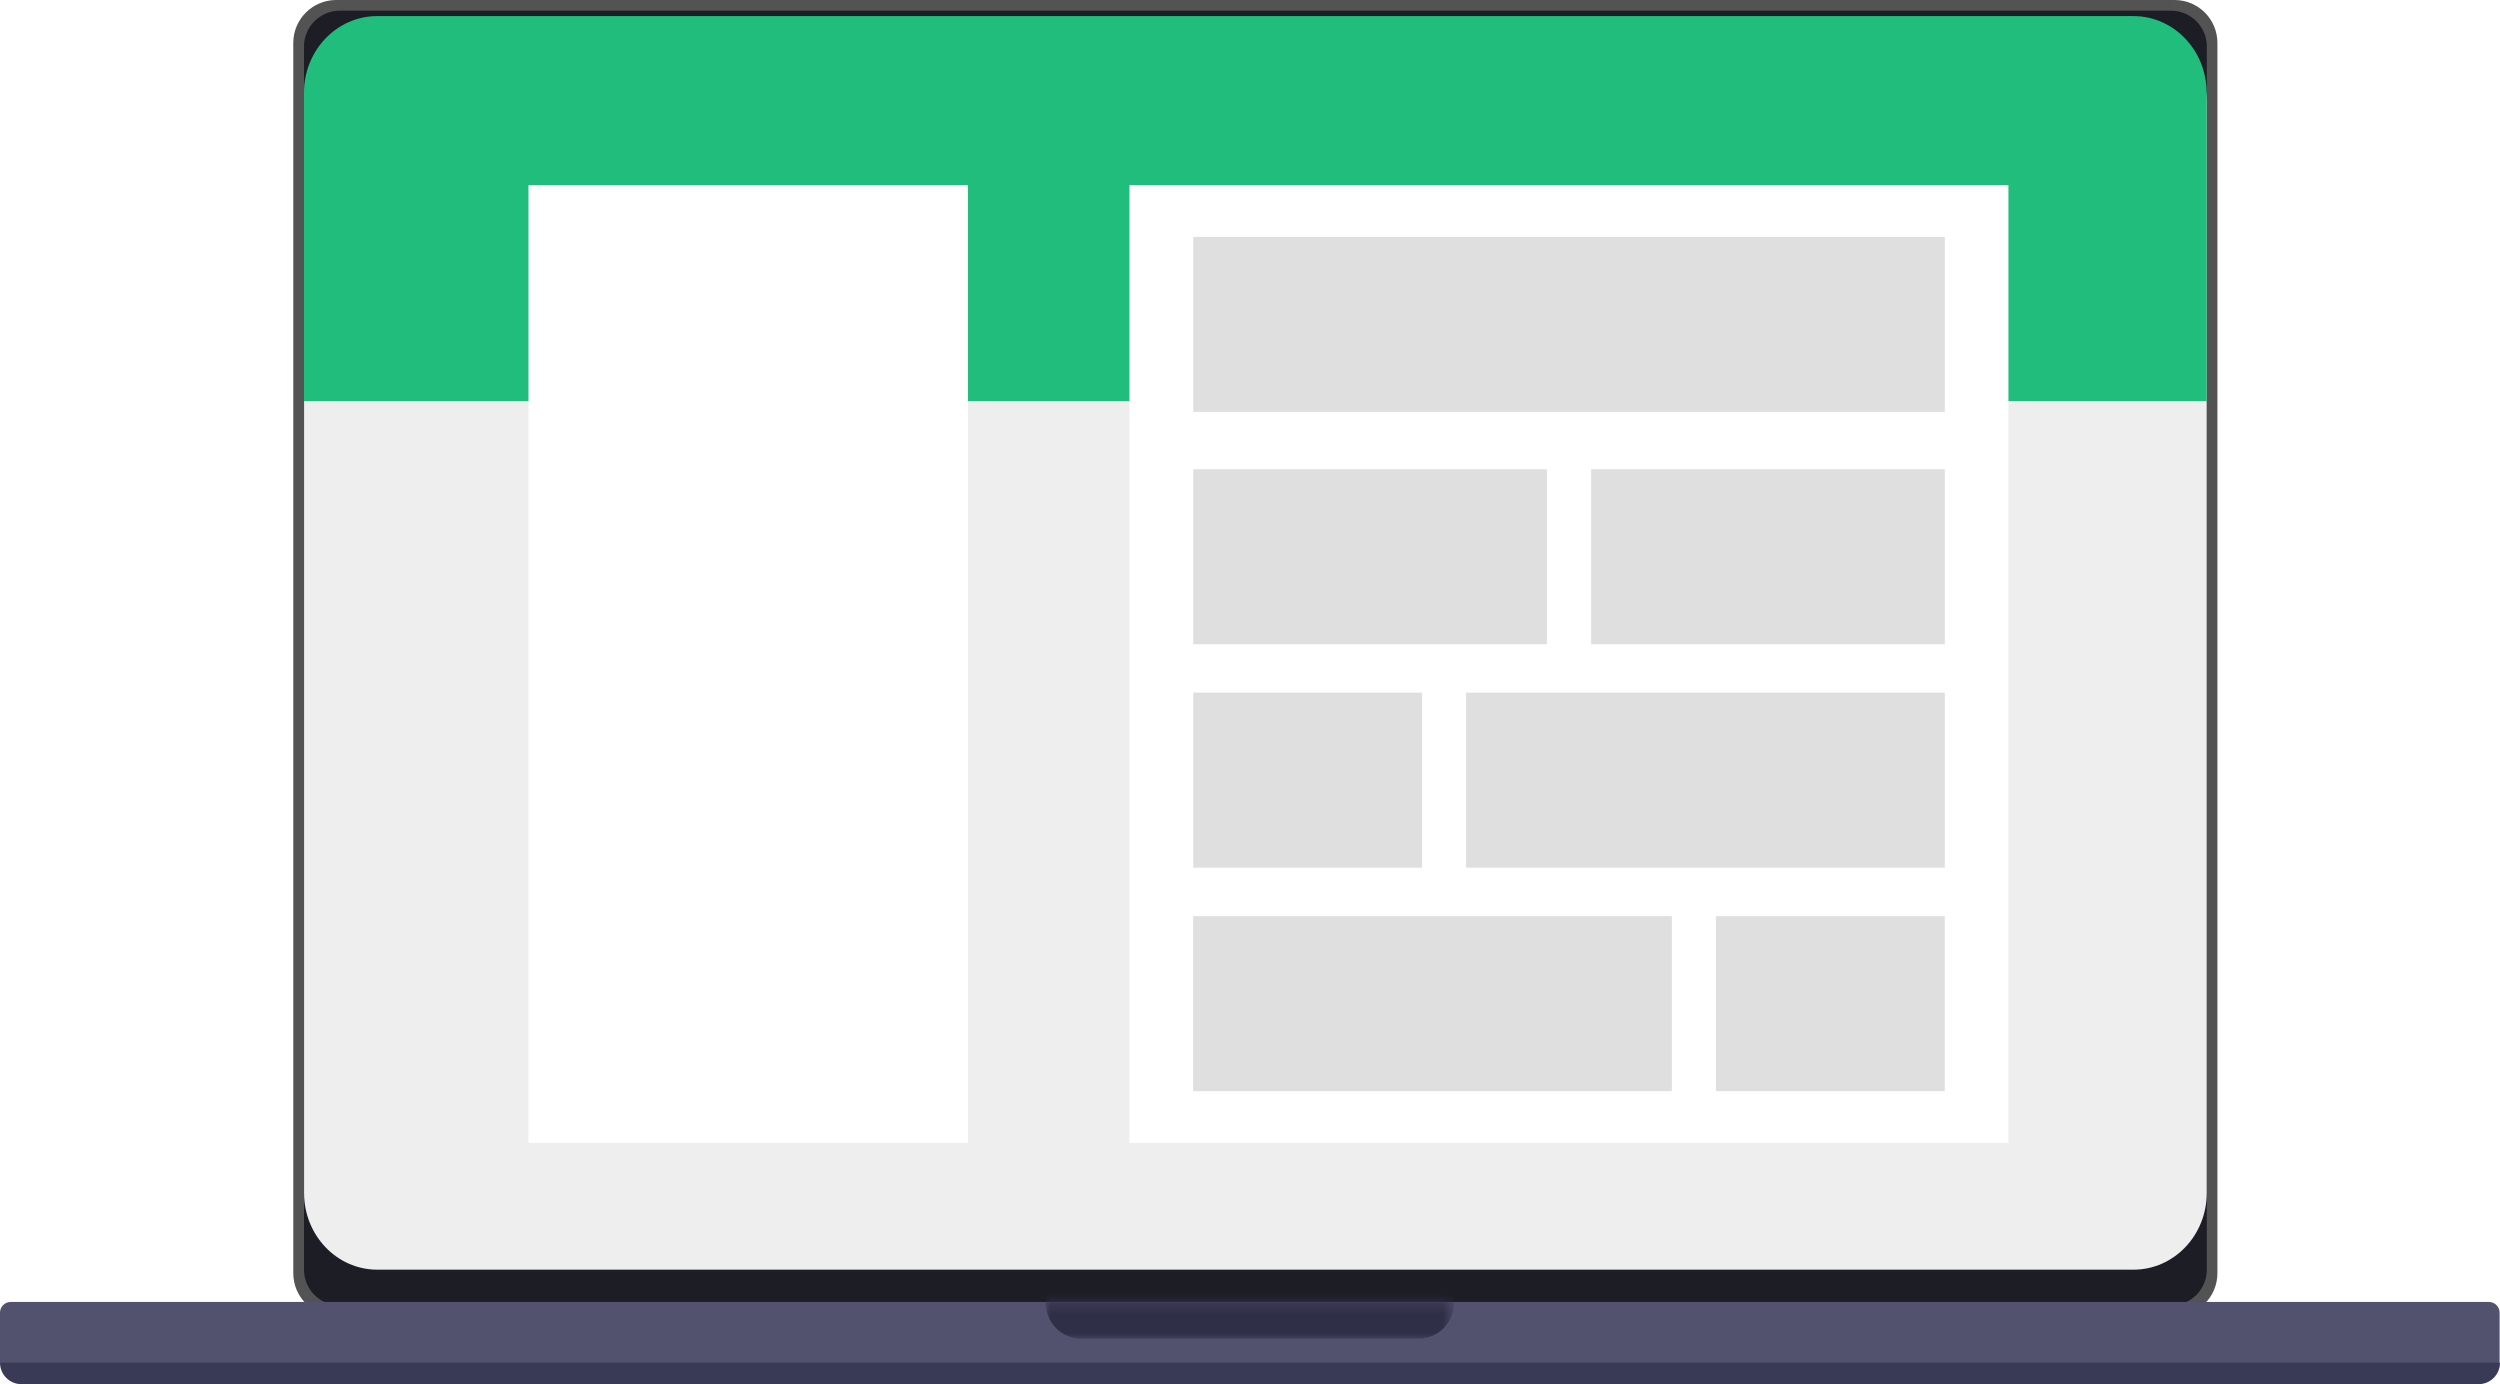 <?xml version="1.0" encoding="utf-8"?>
<!-- Generator: Adobe Illustrator 26.0.0, SVG Export Plug-In . SVG Version: 6.00 Build 0)  -->
<svg version="1.1" id="Layer_1" xmlns="http://www.w3.org/2000/svg" xmlns:xlink="http://www.w3.org/1999/xlink" x="0px" y="0px"
	 viewBox="0 0 254.79 141.07" style="enable-background:new 0 0 254.79 141.07;" xml:space="preserve">
<style type="text/css">
	.st0{fill:#535353;}
	.st1{fill:#1D1D25;}
	.st2{fill:#52526F;}
	.st3{fill:#FFFFFF;filter:url(#Adobe_OpacityMaskFilter);}
	.st4{mask:url(#mask0_0_489_00000004544573492722840950000004431089692805132718_);}
	.st5{fill:#2F2F47;}
	.st6{fill:#393A56;}
	.st7{fill:#EEEEEE;}
	.st8{fill:#20BD7D;}
	.st9{fill:#FFFFFF;}
	.st10{fill:#DFDFDF;}
</style>
<g>
	<path class="st0" d="M34.26,0h187.36c2.42,0,4.37,1.96,4.37,4.37v125.39c0,2.42-1.96,4.37-4.37,4.37H34.26
		c-2.42,0-4.37-1.96-4.37-4.37V4.37C29.89,1.96,31.85,0,34.26,0z"/>
	<path class="st1" d="M34.63,1.09h186.63c2.01,0,3.65,1.63,3.65,3.65V129.4c0,2.01-1.63,3.65-3.65,3.65H34.63
		c-2.01,0-3.65-1.63-3.65-3.65V4.74C30.98,2.73,32.62,1.09,34.63,1.09z"/>
	<path class="st2" d="M0,133.78c0-0.6,0.49-1.09,1.09-1.09h252.57c0.6,0,1.09,0.49,1.09,1.09v5.14H0V133.78z"/>
	<defs>
		<filter id="Adobe_OpacityMaskFilter" filterUnits="userSpaceOnUse" x="106.57" y="117.41" width="41.61" height="19.02">
			<feColorMatrix  type="matrix" values="1 0 0 0 0  0 1 0 0 0  0 0 1 0 0  0 0 0 1 0"/>
		</filter>
	</defs>
	
		<mask maskUnits="userSpaceOnUse" x="106.57" y="117.41" width="41.61" height="19.02" id="mask0_0_489_00000004544573492722840950000004431089692805132718_">
		<path class="st3" d="M0,133.78c0-0.6,0.49-1.09,1.09-1.09h252.57c0.6,0,1.09,0.49,1.09,1.09v5.14H0V133.78z"/>
	</mask>
	<g class="st4">
		<path class="st5" d="M110.22,117.41h34.32c2.01,0,3.65,1.63,3.65,3.65v11.73c0,2.01-1.63,3.65-3.65,3.65h-34.32
			c-2.01,0-3.65-1.63-3.65-3.65v-11.73C106.57,119.04,108.2,117.41,110.22,117.41z"/>
	</g>
	<path class="st6" d="M0,138.88h254.79l0,0c0,1.21-0.98,2.19-2.19,2.19H2.19C0.98,141.07,0,140.09,0,138.88L0,138.88z"/>
</g>
<path class="st7" d="M217.44,129.4H38.45c-4.12,0-7.46-3.5-7.46-7.81V10.4c0-4.31,3.34-7.81,7.46-7.81h178.99
	c4.12,0,7.46,3.5,7.46,7.81v111.19C224.9,125.9,221.56,129.4,217.44,129.4z"/>
<path class="st8" d="M224.9,40.88H30.98V9.45c0-4.31,3.34-7.81,7.46-7.81h178.99c4.12,0,7.46,3.5,7.46,7.81V40.88z"/>
<path class="st9" d="M98.64,18.87H53.86v97.61h44.79V18.87z"/>
<path class="st9" d="M204.69,18.87h-89.58v97.61h89.58V18.87z"/>
<path class="st10" d="M198.21,24.14h-76.6v17.84h76.6V24.14z"/>
<path class="st10" d="M157.66,47.82h-36.05v17.84h36.05V47.82z"/>
<path class="st10" d="M198.21,47.82h-36.05v17.84h36.05V47.82z"/>
<path class="st10" d="M144.93,70.59h-23.32v17.84h23.32V70.59z"/>
<path class="st10" d="M198.21,70.59h-48.79v17.84h48.79V70.59z"/>
<path class="st10" d="M174.88,111.21h23.32V93.37h-23.32V111.21z"/>
<path class="st10" d="M121.6,111.21h48.79V93.37H121.6V111.21z"/>
</svg>
